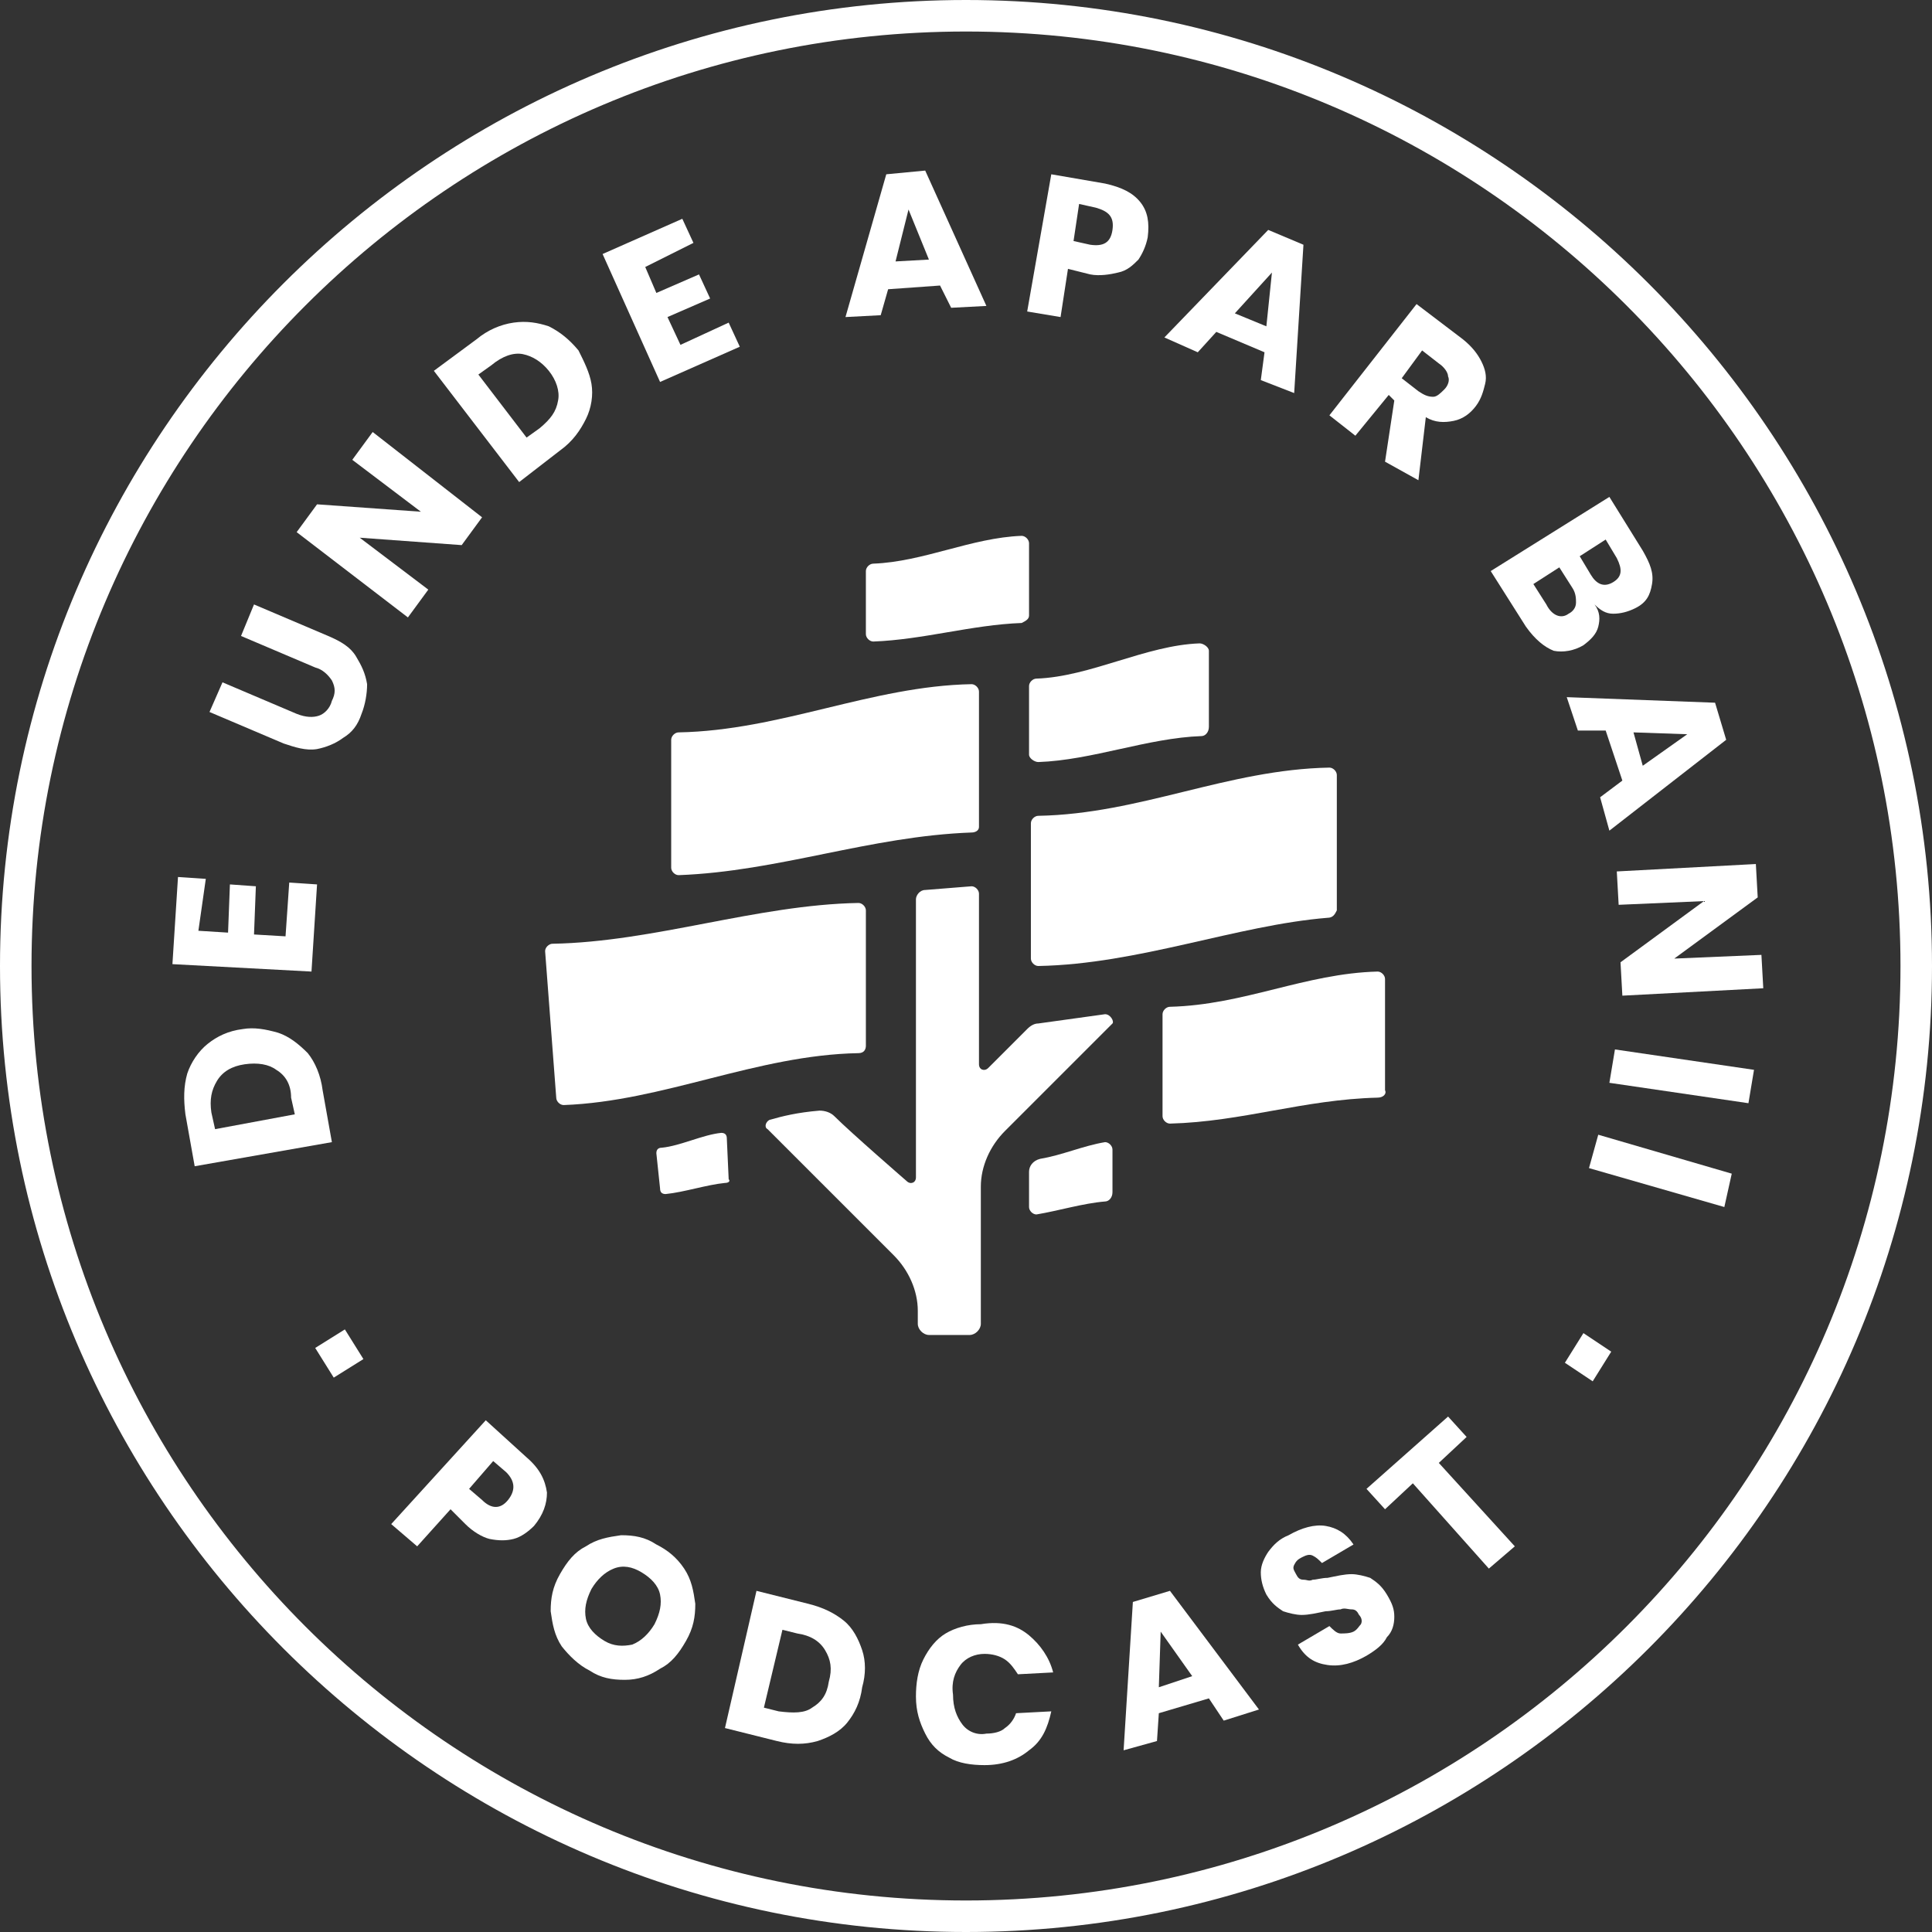 <?xml version="1.0" encoding="utf-8"?>
<!-- Generator: Adobe Illustrator 22.1.0, SVG Export Plug-In . SVG Version: 6.00 Build 0)  -->
<svg version="1.0" id="Layer_1" xmlns="http://www.w3.org/2000/svg" xmlns:xlink="http://www.w3.org/1999/xlink" x="0px" y="0px"
	 viewBox="0 0 104.2 104.2" style="enable-background:new 0 0 104.2 104.2;" xml:space="preserve">
<rect x="0" y="0" width="104.2" height="104.2" fill="#333333" stroke="none"/>
<style type="text/css">
	.st0{fill:#FFFFFF;}
</style>
<g>
	<g>
		<path class="st0" d="M46.3,56.8c-5.5,0.1-10.5,2.6-15.9,2.8c-0.2,0-0.4-0.2-0.4-0.4l-0.6-7.9c0-0.2,0.2-0.4,0.4-0.4
			c5.5-0.1,11-2.1,16.5-2.2c0.2,0,0.4,0.2,0.4,0.4v7.3C46.7,56.6,46.6,56.8,46.3,56.8z"/>
		<path class="st0" d="M52.4,44.9C46.9,45.1,42,47,36.6,47.2c-0.2,0-0.4-0.2-0.4-0.4v-6.9c0-0.2,0.2-0.4,0.4-0.4
			c5.5-0.1,10.4-2.5,15.8-2.6c0.2,0,0.4,0.2,0.4,0.4v7.3C52.8,44.8,52.6,44.9,52.4,44.9z"/>
		<path class="st0" d="M74.3,59.2c-4,0.1-7.3,1.3-11.2,1.4c-0.2,0-0.4-0.2-0.4-0.4v-5.5c0-0.2,0.2-0.4,0.4-0.4
			c4-0.1,7.3-1.8,11.2-1.9c0.2,0,0.4,0.2,0.4,0.4v6C74.8,59,74.6,59.2,74.3,59.2z"/>
		<path class="st0" d="M39.1,63.8c-1,0.1-2.2,0.5-3.2,0.6c-0.2,0-0.3-0.1-0.3-0.3l-0.2-1.9c0-0.2,0.1-0.3,0.3-0.3
			c1-0.1,2.2-0.7,3.2-0.8c0.2,0,0.3,0.1,0.3,0.3l0.1,2.2C39.4,63.7,39.3,63.8,39.1,63.8z"/>
		<path class="st0" d="M59.6,64.8c-1.2,0.1-2.5,0.5-3.7,0.7c-0.2,0-0.4-0.2-0.4-0.4v-1.9c0-0.3,0.2-0.6,0.6-0.7
			c1.2-0.2,2.3-0.7,3.5-0.9c0.2,0,0.4,0.2,0.4,0.4v2.3C60,64.6,59.8,64.8,59.6,64.8z"/>
		<path class="st0" d="M64.8,39.7c-2.9,0.1-5.9,1.3-8.8,1.4c-0.2,0-0.5-0.2-0.5-0.4V37c0-0.2,0.2-0.4,0.4-0.4
			c2.9-0.1,5.9-1.8,8.8-1.9c0.2,0,0.5,0.2,0.5,0.4v4.1C65.2,39.5,65,39.7,64.8,39.7z"/>
		<path class="st0" d="M55.1,33.6c-2.7,0.1-5.3,0.9-8,1c-0.2,0-0.4-0.2-0.4-0.4v-3.4c0-0.2,0.2-0.4,0.4-0.4c2.7-0.1,5.3-1.4,8-1.5
			c0.2,0,0.4,0.2,0.4,0.4v3.9C55.5,33.4,55.3,33.5,55.1,33.6z"/>
		<path class="st0" d="M71.6,49.5C66.7,49.9,61.4,52,56,52.1c-0.2,0-0.4-0.2-0.4-0.4v-7.3c0-0.2,0.2-0.4,0.4-0.4
			c5.5-0.1,10.2-2.5,15.7-2.6c0.2,0,0.4,0.2,0.4,0.4v7.3C72,49.3,71.9,49.5,71.6,49.5z"/>
		<path class="st0" d="M59.6,54.7L56,55.2c-0.2,0-0.4,0.1-0.6,0.3l-2.1,2.1c-0.2,0.2-0.5,0.1-0.5-0.2v-9.2c0-0.2-0.2-0.4-0.4-0.4
			L49.9,48c-0.3,0-0.5,0.3-0.5,0.5v15c0,0.3-0.3,0.4-0.5,0.2c0,0-3-2.6-3.9-3.5c-0.2-0.2-0.5-0.3-0.8-0.3c-1.2,0.1-2,0.3-2.7,0.5
			c-0.2,0.1-0.3,0.4-0.1,0.5l6.8,6.8c0.8,0.8,1.3,1.9,1.3,3v0.7c0,0.3,0.3,0.6,0.6,0.6h2.2c0.3,0,0.6-0.3,0.6-0.6v-7.4
			c0-1.1,0.5-2.2,1.3-3l5.8-5.8C60.1,55.1,59.9,54.7,59.6,54.7z"/>
	</g>
	<g>
		<path class="st0" d="M15,55.7c0.6,0.2,1.1,0.6,1.6,1.1c0.4,0.5,0.7,1.2,0.8,2l0.5,2.8l-7.4,1.3l-0.5-2.8c-0.1-0.8-0.1-1.5,0.1-2.2
			c0.2-0.6,0.6-1.2,1.1-1.6s1.1-0.7,1.9-0.8C13.7,55.4,14.3,55.5,15,55.7z M14.9,57.7c-0.4-0.3-1-0.4-1.7-0.3
			c-0.7,0.1-1.2,0.4-1.5,0.9c-0.3,0.5-0.4,1-0.3,1.7l0.2,0.9l4.3-0.8l-0.2-0.9C15.7,58.5,15.4,58,14.9,57.7z"/>
		<path class="st0" d="M10.7,50.2l1.6,0.1l0.1-2.6l1.4,0.1l-0.1,2.6l1.7,0.1l0.2-2.9l1.5,0.1l-0.3,4.7l-7.5-0.4l0.3-4.7l1.5,0.1
			L10.7,50.2z"/>
		<path class="st0" d="M12,36.8l4,1.7c0.5,0.2,0.9,0.2,1.2,0.1c0.3-0.1,0.6-0.4,0.7-0.8c0.2-0.4,0.2-0.7,0-1.1
			c-0.2-0.3-0.5-0.6-0.9-0.7l-4-1.7l0.7-1.7l4,1.7c0.7,0.3,1.2,0.6,1.5,1.1s0.5,0.9,0.6,1.5c0,0.5-0.1,1.1-0.3,1.6
			c-0.2,0.6-0.5,1-1,1.3c-0.4,0.3-0.9,0.5-1.4,0.6c-0.6,0.1-1.2-0.1-1.8-0.3l-4-1.7L12,36.8z"/>
		<path class="st0" d="M26,27.9l-1.1,1.5L19.4,29l3.7,2.8L22,33.3l-6-4.6l1.1-1.5l5.6,0.4l-3.7-2.8l1.1-1.5L26,27.9z"/>
		<path class="st0" d="M31.9,20.7c0.1,0.6,0,1.3-0.3,1.9c-0.3,0.6-0.7,1.2-1.4,1.7L28,26l-4.6-6l2.3-1.7c0.6-0.5,1.3-0.8,2-0.9
			c0.7-0.1,1.3,0,1.9,0.2c0.6,0.3,1.1,0.7,1.6,1.3C31.5,19.5,31.8,20.1,31.9,20.7z M30.1,21.6c0.1-0.5-0.1-1.1-0.5-1.6
			c-0.4-0.5-0.9-0.8-1.4-0.9c-0.5-0.1-1.1,0.1-1.7,0.6l-0.7,0.5l2.6,3.4l0.7-0.5C29.7,22.6,30,22.2,30.1,21.6z"/>
		<path class="st0" d="M34.8,14.4l0.6,1.4l2.3-1l0.6,1.3l-2.3,1l0.7,1.5l2.6-1.2l0.6,1.3l-4.3,1.9l-3.1-6.9l4.3-1.9l0.6,1.3
			L34.8,14.4z"/>
		<path class="st0" d="M50.7,15.4l-2.8,0.2L47.5,17l-1.9,0.1l2.2-7.7l2.1-0.2l3.3,7.3l-1.9,0.1L50.7,15.4z M50.1,14L49,11.3
			l-0.7,2.8L50.1,14z"/>
		<path class="st0" d="M57.6,14.5l-0.4,2.6l-1.8-0.3l1.3-7.4l2.9,0.5c0.9,0.2,1.5,0.5,1.9,1c0.4,0.5,0.5,1.1,0.4,1.9
			c-0.1,0.5-0.3,0.9-0.5,1.2c-0.3,0.3-0.6,0.6-1.1,0.7c-0.4,0.1-1,0.2-1.5,0.1L57.6,14.5z M60,12.4c0.1-0.7-0.2-1-0.9-1.2l-0.9-0.2
			L57.9,13l0.9,0.2C59.5,13.3,59.9,13.1,60,12.4z"/>
		<path class="st0" d="M68.2,19l-2.6-1.1l-1,1.1l-1.8-0.8l5.6-5.8l1.9,0.8l-0.5,8L68,20.5L68.2,19z M68.3,17.6l0.3-2.9l-2,2.2
			L68.3,17.6z"/>
		<path class="st0" d="M74.7,24.9l0.5-3.3l-0.3-0.3l-1.8,2.2l-1.4-1.1l4.7-6l2.5,1.9c0.5,0.4,0.8,0.8,1,1.2c0.2,0.4,0.3,0.8,0.2,1.2
			c-0.1,0.4-0.2,0.8-0.5,1.2c-0.3,0.4-0.7,0.7-1.2,0.8c-0.5,0.1-1,0.1-1.5-0.2l-0.4,3.4L74.7,24.9z M75.6,20.4l0.9,0.7
			c0.3,0.2,0.5,0.3,0.8,0.3c0.2,0,0.4-0.2,0.6-0.4c0.2-0.2,0.3-0.5,0.2-0.7c0-0.2-0.2-0.5-0.5-0.7l-0.9-0.7L75.6,20.4z"/>
		<path class="st0" d="M86.2,33.8c-0.1,0.4-0.4,0.7-0.8,1c-0.5,0.3-1.1,0.4-1.6,0.3c-0.5-0.2-1-0.6-1.5-1.3l-1.9-3l6.4-4l1.8,2.9
			c0.4,0.7,0.6,1.2,0.5,1.8s-0.3,1-0.9,1.3c-0.4,0.2-0.8,0.3-1.2,0.3c-0.4,0-0.7-0.2-1-0.5C86.3,33,86.3,33.4,86.2,33.8z M84.6,33.1
			c0.2-0.1,0.4-0.3,0.4-0.6c0-0.2,0-0.5-0.2-0.8l-0.7-1.1l-1.4,0.9l0.7,1.1C83.7,33.2,84.2,33.4,84.6,33.1z M85.2,30l0.6,1
			c0.3,0.5,0.7,0.7,1.2,0.4c0.5-0.3,0.5-0.7,0.2-1.3l-0.6-1L85.2,30z"/>
		<path class="st0" d="M87.5,42.1l-0.9-2.7l-1.5,0l-0.6-1.8l8,0.3l0.6,2l-6.3,4.9L86.3,43L87.5,42.1z M88.6,41.3l2.4-1.7l-2.9-0.1
			L88.6,41.3z"/>
		<path class="st0" d="M87.5,53.7l-0.1-1.8l4.5-3.3l-4.6,0.2L87.2,47l7.5-0.4l0.1,1.8l-4.5,3.3l4.7-0.2l0.1,1.8L87.5,53.7z"/>
		<path class="st0" d="M94.3,59.5l-7.5-1.1l0.3-1.8l7.5,1.1L94.3,59.5z"/>
		<path class="st0" d="M93,65.1L85.7,63l0.5-1.8l7.2,2.1L93,65.1z"/>
	</g>
	<g>
		<g>
			<path class="st0" d="M19.6,73.3l-1.6,1l-1-1.6l1.6-1L19.6,73.3z"/>
			<path class="st0" d="M24.3,81.4l-1.8,2l-1.4-1.2l5.1-5.6l2.2,2c0.7,0.6,1,1.2,1.1,1.9c0,0.6-0.2,1.2-0.7,1.8
				c-0.3,0.3-0.7,0.6-1.1,0.7c-0.4,0.1-0.8,0.1-1.3,0c-0.4-0.1-0.9-0.4-1.3-0.8L24.3,81.4z M27.4,80.9c0.4-0.5,0.4-1-0.1-1.5
				l-0.7-0.6l-1.3,1.5l0.7,0.6C26.5,81.4,27,81.4,27.4,80.9z"/>
			<path class="st0" d="M36.9,84.6c0.4,0.6,0.5,1.2,0.6,1.9c0,0.7-0.1,1.3-0.5,2s-0.8,1.2-1.4,1.5c-0.6,0.4-1.2,0.6-1.9,0.6
				c-0.7,0-1.3-0.1-1.9-0.5c-0.6-0.3-1.1-0.8-1.5-1.3c-0.4-0.6-0.5-1.2-0.6-1.9c0-0.7,0.1-1.3,0.5-2c0.4-0.7,0.8-1.2,1.4-1.5
				c0.6-0.4,1.2-0.5,1.9-0.6c0.7,0,1.3,0.1,1.9,0.5C36,83.6,36.5,84,36.9,84.6z M33.1,84.6c-0.5,0.2-0.9,0.6-1.2,1.1
				c-0.3,0.6-0.4,1.1-0.3,1.6c0.1,0.5,0.5,0.9,1,1.2c0.5,0.3,1,0.3,1.5,0.2c0.5-0.2,0.9-0.6,1.2-1.1c0.3-0.6,0.4-1.1,0.3-1.6
				c-0.1-0.5-0.5-0.9-1-1.2C34.1,84.5,33.6,84.4,33.1,84.6z"/>
			<path class="st0" d="M45.7,92.9c-0.4,0.5-1,0.8-1.6,1c-0.7,0.2-1.4,0.2-2.2,0l-2.8-0.7l1.7-7.4l2.8,0.7c0.8,0.2,1.4,0.5,1.9,0.9
				c0.5,0.4,0.8,1,1,1.6c0.2,0.6,0.2,1.3,0,2C46.4,91.8,46.1,92.4,45.7,92.9z M43.8,92.1c0.5-0.3,0.8-0.7,0.9-1.4
				c0.2-0.7,0.1-1.2-0.2-1.7c-0.3-0.5-0.8-0.8-1.5-0.9l-0.8-0.2l-1,4.2l0.8,0.2C42.8,92.4,43.4,92.4,43.8,92.1z"/>
			<path class="st0" d="M55.5,88.2c0.6,0.5,1.1,1.2,1.3,2l-1.9,0.1c-0.2-0.3-0.4-0.6-0.7-0.8c-0.3-0.2-0.7-0.3-1.1-0.3
				c-0.5,0-1,0.2-1.3,0.6c-0.3,0.4-0.5,0.9-0.4,1.6c0,0.7,0.2,1.2,0.5,1.6c0.3,0.4,0.8,0.6,1.3,0.5c0.4,0,0.8-0.1,1-0.3
				c0.3-0.2,0.5-0.5,0.6-0.8l1.9-0.1c-0.2,0.9-0.5,1.6-1.2,2.1c-0.6,0.5-1.4,0.8-2.4,0.8c-0.7,0-1.4-0.1-1.9-0.4
				c-0.6-0.3-1-0.7-1.3-1.3c-0.3-0.6-0.5-1.2-0.5-2c0-0.7,0.1-1.4,0.4-2c0.3-0.6,0.7-1.1,1.2-1.4c0.5-0.3,1.2-0.5,1.9-0.5
				C54.1,87.4,54.9,87.7,55.5,88.2z"/>
			<path class="st0" d="M65.2,91.6l-2.7,0.8l-0.1,1.5l-1.8,0.5l0.5-8l2-0.6l4.8,6.4L66,92.8L65.2,91.6z M64.3,90.4L62.6,88L62.5,91
				L64.3,90.4z"/>
			<path class="st0" d="M75.2,87.2c0,0.4-0.1,0.8-0.4,1.1c-0.2,0.4-0.6,0.7-1.1,1c-0.7,0.4-1.4,0.6-2.1,0.5
				c-0.7-0.1-1.2-0.4-1.6-1.1l1.7-1c0.2,0.2,0.4,0.4,0.6,0.4s0.5,0,0.7-0.1c0.2-0.1,0.3-0.3,0.4-0.4c0.1-0.2,0-0.4-0.1-0.5
				c-0.1-0.2-0.2-0.3-0.4-0.3c-0.2,0-0.4-0.1-0.6,0c-0.2,0-0.5,0.1-0.8,0.1c-0.5,0.1-0.9,0.2-1.3,0.2c-0.3,0-0.7-0.1-1-0.2
				c-0.3-0.2-0.6-0.4-0.9-0.9c-0.2-0.4-0.3-0.8-0.3-1.2c0-0.4,0.2-0.8,0.4-1.1c0.3-0.4,0.6-0.7,1.1-0.9c0.7-0.4,1.4-0.6,2-0.5
				c0.6,0.1,1.1,0.4,1.5,1l-1.7,1c-0.2-0.2-0.3-0.3-0.5-0.4c-0.2-0.1-0.4,0-0.6,0.1c-0.2,0.1-0.3,0.2-0.4,0.4
				c-0.1,0.2,0,0.3,0.1,0.5c0.1,0.2,0.2,0.3,0.4,0.3c0.2,0,0.3,0.1,0.5,0c0.2,0,0.5-0.1,0.8-0.1c0.5-0.1,0.9-0.2,1.3-0.2
				c0.3,0,0.7,0.1,1,0.2c0.3,0.2,0.6,0.4,0.9,0.9C75.1,86.5,75.2,86.8,75.2,87.2z"/>
			<path class="st0" d="M78.1,76.4l1,1.1l-1.5,1.4l4.1,4.5l-1.4,1.2L76.2,80l-1.5,1.4l-1-1.1L78.1,76.4z"/>
			<path class="st0" d="M85.4,71.9l1.5,1l-1,1.6l-1.5-1L85.4,71.9z"/>
		</g>
	</g>
	<g>
		<path class="st0" d="M52.1,104.2C23.4,104.2,0,80.8,0,52.1S23.4,0,52.1,0c28.7,0,52.1,23.4,52.1,52.1S80.8,104.2,52.1,104.2z
			 M52.1,1.7C24.3,1.7,1.7,24.3,1.7,52.1s22.6,50.4,50.4,50.4s50.4-22.6,50.4-50.4S79.9,1.7,52.1,1.7z"/>
	</g>
</g>
</svg>
